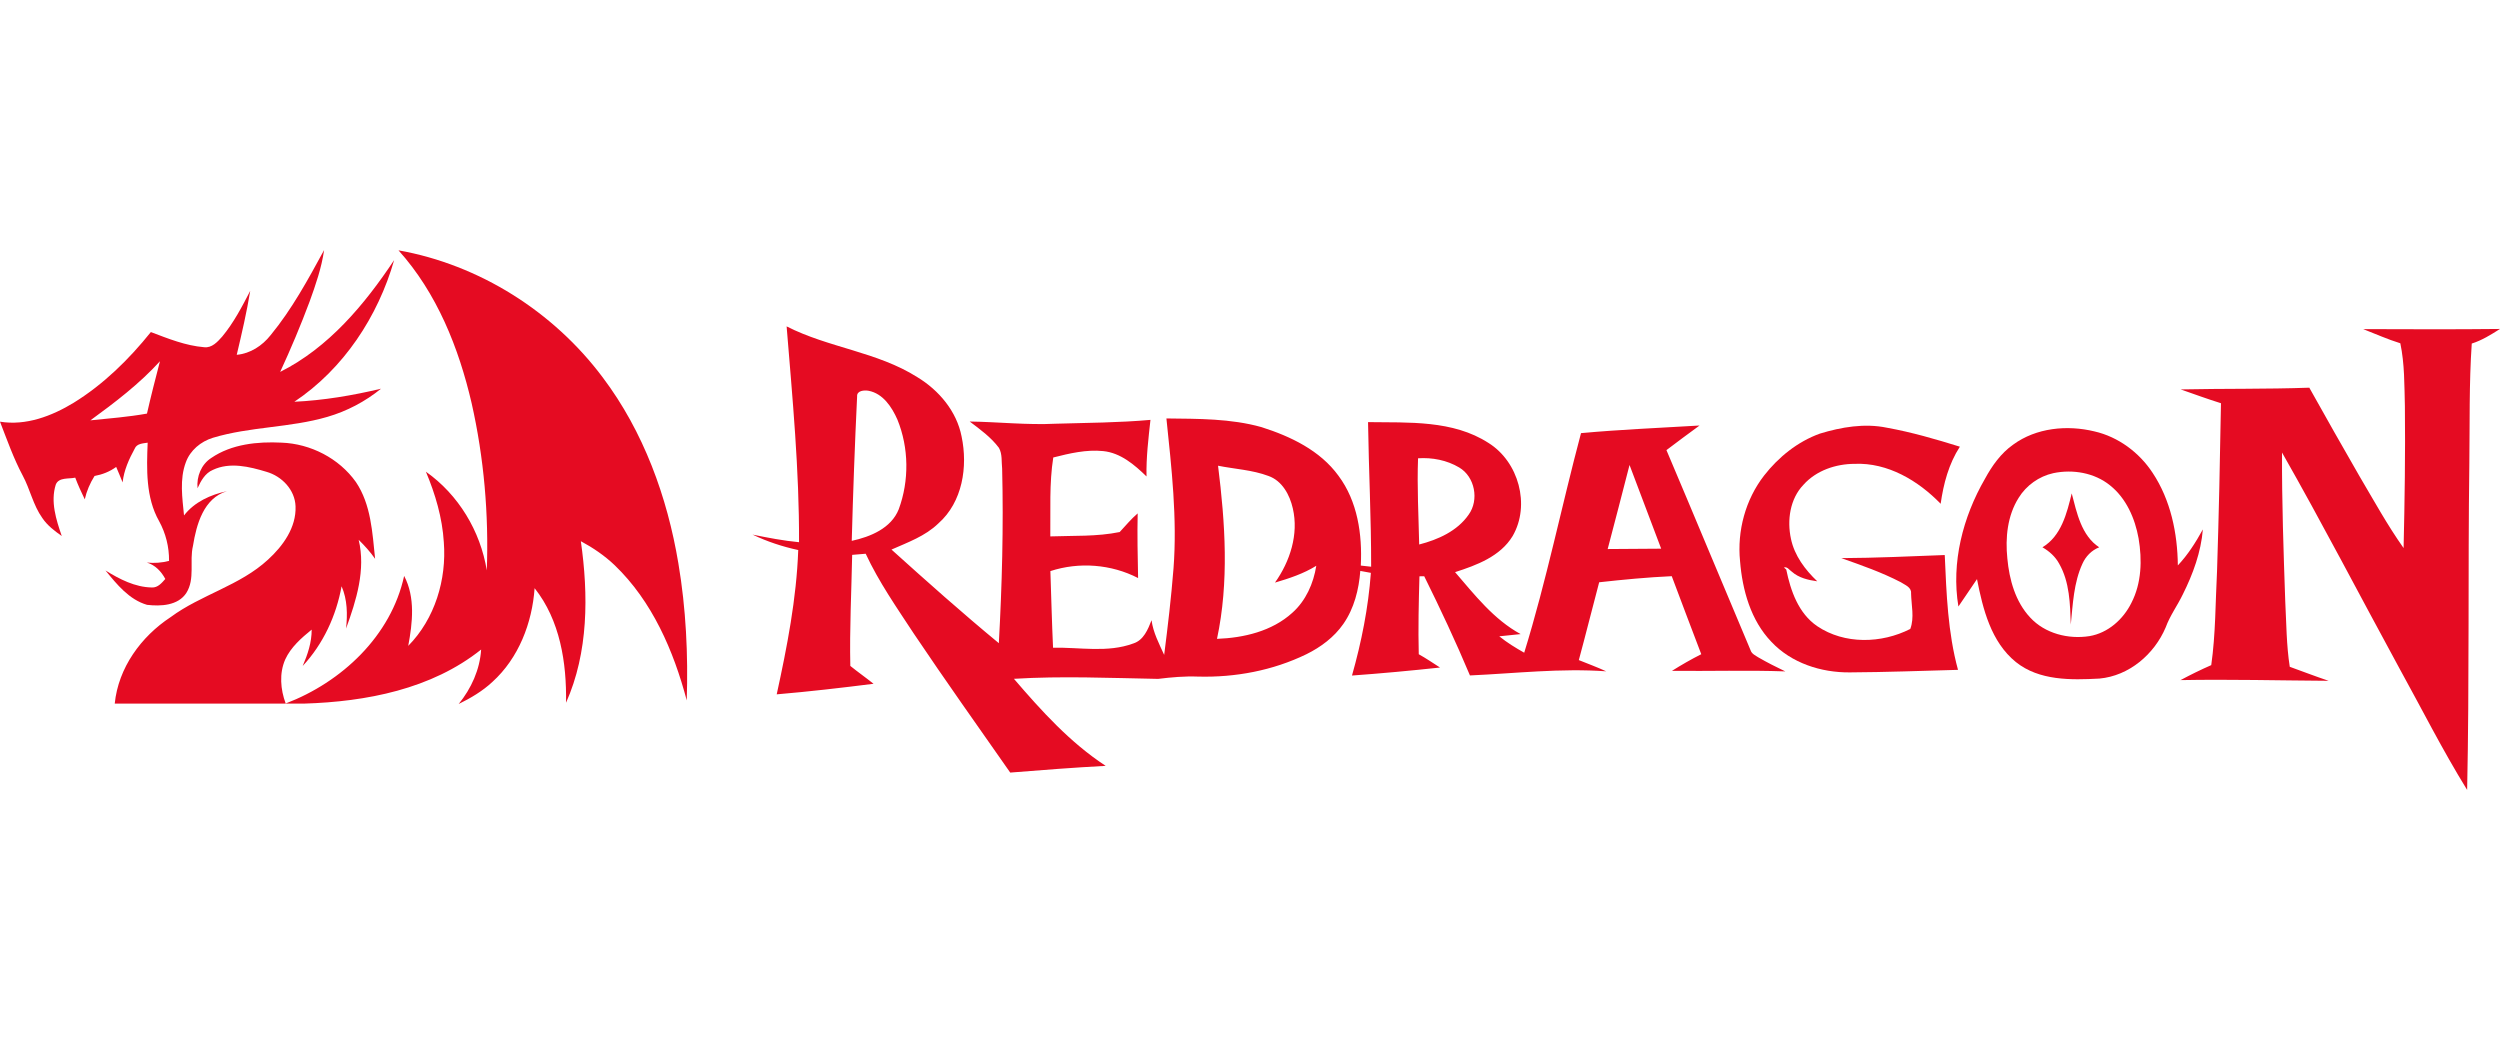 <svg width="256" height="107" viewBox="0 0 256 107" fill="none" xmlns="http://www.w3.org/2000/svg">
<g clip-path="url(#clip0_201_77)">
<path d="M27.712 34.32C29.898 31.664 31.547 28.616 33.189 25.606C32.928 27.424 32.324 29.166 31.701 30.887C30.793 33.323 29.78 35.722 28.689 38.084C33.659 35.591 37.333 31.186 40.361 26.634C38.704 32.416 35.181 37.775 30.141 41.14C33.135 40.999 36.103 40.495 39.016 39.805C37.397 41.119 35.52 42.109 33.519 42.689C29.688 43.809 25.613 43.676 21.79 44.832C20.565 45.213 19.476 46.108 19.031 47.335C18.377 49.074 18.668 50.979 18.844 52.779C19.913 51.398 21.573 50.651 23.242 50.296C20.852 51.004 20.113 53.709 19.762 55.89C19.381 57.478 19.998 59.271 19.077 60.723C18.226 62.022 16.446 62.099 15.055 61.935C13.224 61.403 11.961 59.836 10.803 58.417C12.24 59.306 13.828 60.132 15.556 60.158C16.162 60.189 16.566 59.693 16.927 59.286C16.518 58.519 15.896 57.857 15.037 57.606C15.802 57.685 16.569 57.629 17.31 57.435C17.328 56.018 16.973 54.604 16.29 53.362C14.917 50.935 15.014 48.028 15.121 45.33C14.649 45.405 14.009 45.415 13.797 45.936C13.209 47.015 12.687 48.161 12.557 49.396C12.347 48.864 12.117 48.34 11.897 47.813C11.24 48.296 10.478 48.593 9.68 48.741C9.218 49.478 8.87 50.281 8.681 51.132C8.328 50.403 7.988 49.669 7.704 48.91C7.044 49.066 6.016 48.846 5.71 49.626C5.157 51.377 5.75 53.218 6.323 54.886C5.584 54.367 4.85 53.809 4.339 53.052C3.393 51.733 3.084 50.099 2.319 48.685C1.381 46.923 0.721 45.036 0 43.18C2.657 43.615 5.3 42.607 7.538 41.247C10.601 39.36 13.204 36.798 15.449 34.003C17.216 34.673 19.006 35.399 20.905 35.555C21.698 35.65 22.276 35.003 22.751 34.469C23.927 33.055 24.779 31.411 25.623 29.784C25.262 31.988 24.756 34.162 24.242 36.333C25.638 36.205 26.858 35.402 27.712 34.32ZM9.256 43.044C11.192 42.843 13.135 42.697 15.05 42.352C15.457 40.557 15.917 38.775 16.38 36.992C14.278 39.304 11.772 41.211 9.256 43.044Z" fill="#E50B22"/>
<path d="M40.806 25.634C49.095 27.109 56.692 31.919 61.724 38.654C65.899 44.194 68.331 50.886 69.466 57.69C70.249 62.32 70.471 67.033 70.323 71.722C68.978 66.639 66.786 61.569 62.938 57.874C61.908 56.892 60.727 56.092 59.479 55.419C60.261 60.924 60.264 66.795 57.962 71.96C58.032 67.876 57.354 63.512 54.743 60.229C54.495 63.798 53.107 67.396 50.417 69.832C49.405 70.776 48.203 71.482 46.968 72.09C48.257 70.505 49.141 68.567 49.269 66.511C44.191 70.571 37.492 71.855 31.143 72.049C24.679 72.057 18.213 72.049 11.749 72.052C12.117 68.383 14.441 65.187 17.469 63.197C20.596 60.886 24.564 59.971 27.448 57.304C28.977 55.91 30.348 54.013 30.264 51.85C30.207 50.157 28.86 48.761 27.285 48.313C25.533 47.782 23.536 47.293 21.798 48.117C20.995 48.457 20.57 49.244 20.228 49.996C20.118 48.797 20.601 47.564 21.631 46.897C23.718 45.468 26.377 45.204 28.842 45.327C31.805 45.44 34.718 46.93 36.444 49.359C38.001 51.666 38.129 54.545 38.412 57.224C37.919 56.516 37.341 55.877 36.727 55.276C37.469 58.344 36.482 61.487 35.436 64.361C35.592 62.908 35.574 61.395 34.978 60.034C34.429 63.052 33.099 65.943 30.995 68.196C31.506 67.017 31.923 65.775 31.915 64.473C30.862 65.33 29.788 66.266 29.21 67.521C28.581 68.95 28.719 70.6 29.254 72.037C34.986 69.853 40.049 65.123 41.384 58.973C42.542 61.18 42.245 63.78 41.803 66.138C44.534 63.369 45.743 59.347 45.447 55.516C45.293 53.021 44.577 50.594 43.611 48.301C46.947 50.653 49.197 54.389 49.847 58.408C50.059 52.67 49.561 46.897 48.297 41.295C46.983 35.626 44.743 30.009 40.806 25.634ZM80.55 33.422C84.833 35.611 89.84 36.025 93.938 38.623C96.147 39.965 97.963 42.111 98.466 44.693C99.121 47.787 98.564 51.415 96.091 53.596C94.744 54.903 92.967 55.532 91.289 56.276C94.9 59.531 98.53 62.768 102.281 65.862C102.609 59.914 102.767 53.949 102.619 47.991C102.54 47.283 102.652 46.501 102.292 45.861C101.481 44.775 100.369 43.972 99.297 43.164C102.233 43.205 105.163 43.535 108.101 43.389C111.335 43.294 114.58 43.284 117.807 42.995C117.597 44.918 117.362 46.848 117.403 48.789C116.173 47.59 114.744 46.368 112.964 46.191C111.236 46.015 109.52 46.426 107.855 46.846C107.434 49.515 107.587 52.236 107.551 54.928C109.919 54.841 112.325 54.959 114.657 54.481C115.26 53.837 115.82 53.146 116.498 52.571C116.447 54.777 116.498 56.987 116.541 59.193C113.793 57.772 110.497 57.521 107.559 58.48C107.648 61.096 107.712 63.714 107.832 66.327C110.563 66.268 113.414 66.867 116.048 65.892C117.104 65.562 117.551 64.453 117.919 63.509C118.083 64.775 118.692 65.915 119.211 67.061C119.587 64.118 119.934 61.17 120.167 58.211C120.558 53.08 119.97 47.948 119.441 42.849C122.696 42.888 126.015 42.852 129.175 43.737C132.156 44.685 135.173 46.122 137.06 48.718C139.016 51.336 139.507 54.726 139.346 57.915C139.697 57.953 140.049 57.991 140.405 58.032C140.415 53.095 140.159 48.163 140.088 43.225C144.235 43.284 148.779 43.005 152.417 45.355C155.509 47.278 156.731 51.717 154.895 54.89C153.627 56.984 151.21 57.874 148.999 58.587C151.003 60.911 152.97 63.443 155.713 64.931C154.982 65 154.251 65.077 153.524 65.158C154.317 65.803 155.191 66.335 156.079 66.838C158.365 59.439 159.904 51.834 161.896 44.353C165.933 43.98 169.988 43.819 174.033 43.573C172.893 44.399 171.768 45.245 170.643 46.092C173.54 52.916 176.375 59.766 179.262 66.593C179.38 66.966 179.761 67.122 180.065 67.322C180.957 67.841 181.883 68.303 182.814 68.751C178.948 68.613 175.077 68.736 171.21 68.695C172.185 68.084 173.182 67.506 174.21 66.992C173.202 64.328 172.18 61.671 171.187 59.001C168.702 59.114 166.224 59.352 163.755 59.625C163.051 62.277 162.389 64.944 161.671 67.593C162.606 67.971 163.555 68.319 164.473 68.743C159.817 68.408 155.171 68.956 150.523 69.165C149.08 65.726 147.495 62.348 145.841 59.009C145.721 59.009 145.475 59.012 145.352 59.014C145.276 61.671 145.212 64.335 145.281 66.994C146.03 67.409 146.736 67.892 147.457 68.355C144.458 68.679 141.453 68.958 138.444 69.175C139.415 65.741 140.118 62.226 140.377 58.661C140.016 58.595 139.653 58.526 139.295 58.462C139.149 60.369 138.666 62.302 137.559 63.89C136.613 65.253 135.245 66.268 133.772 66.994C130.338 68.664 126.488 69.385 122.683 69.283C121.312 69.229 119.947 69.352 118.589 69.518C113.67 69.428 108.743 69.209 103.826 69.51C106.638 72.786 109.584 76.046 113.222 78.424C109.962 78.595 106.705 78.851 103.447 79.112C100.136 74.376 96.787 69.664 93.565 64.867C91.826 62.21 89.988 59.592 88.648 56.703C88.183 56.741 87.722 56.779 87.262 56.818C87.188 60.607 86.989 64.402 87.073 68.191C87.848 68.82 88.671 69.393 89.451 70.019C86.15 70.436 82.846 70.819 79.535 71.101C80.596 66.237 81.56 61.31 81.739 56.324C80.128 55.977 78.551 55.458 77.063 54.744C78.638 55.064 80.218 55.371 81.821 55.522C81.852 48.14 81.149 40.773 80.55 33.422ZM87.768 40.599C87.531 45.524 87.352 50.454 87.219 55.383C89.124 54.972 91.261 54.095 92.031 52.149C93.112 49.221 93.074 45.861 91.895 42.967C91.33 41.684 90.422 40.3 88.947 40.016C88.507 39.937 87.72 39.988 87.768 40.599ZM145.209 46.928C145.097 49.868 145.263 52.814 145.324 55.757C147.247 55.261 149.226 54.384 150.39 52.701C151.479 51.198 151.031 48.822 149.423 47.871C148.165 47.12 146.662 46.833 145.209 46.928ZM124.728 47.69C125.462 53.558 125.864 59.59 124.621 65.419C127.362 65.317 130.249 64.642 132.33 62.752C133.719 61.517 134.501 59.745 134.787 57.935C133.486 58.746 132.018 59.226 130.558 59.658C132.097 57.495 133 54.711 132.386 52.065C132.074 50.686 131.3 49.234 129.891 48.738C128.237 48.117 126.449 48.035 124.728 47.69ZM166.864 47.613C166.122 50.484 165.388 53.356 164.626 56.222C166.452 56.217 168.278 56.202 170.103 56.184C169.032 53.325 167.945 50.472 166.864 47.613ZM241.988 33.701C246.66 33.714 251.329 33.739 256 33.685C255.08 34.266 254.151 34.854 253.108 35.179C252.829 39.27 252.911 43.376 252.86 47.475C252.712 58.61 252.87 69.753 252.635 80.888C250.101 76.79 247.933 72.476 245.604 68.26C241.625 60.955 237.795 53.568 233.678 46.337C233.658 51.405 233.834 56.473 234.008 61.535C234.126 63.785 234.126 66.051 234.471 68.28C235.798 68.759 237.112 69.265 238.452 69.715C233.397 69.682 228.339 69.549 223.284 69.643C224.315 69.094 225.361 68.577 226.432 68.109C226.885 64.921 226.856 61.686 227.025 58.475C227.209 52.747 227.332 47.017 227.427 41.29C226.038 40.855 224.67 40.356 223.3 39.876C227.69 39.784 232.083 39.853 236.473 39.699C238.168 42.724 239.869 45.749 241.605 48.751C243.072 51.231 244.461 53.767 246.128 56.12C246.24 51.282 246.312 46.442 246.261 41.602C246.202 39.449 246.24 37.268 245.793 35.151C244.491 34.752 243.254 34.189 241.988 33.701Z" fill="#E50B22"/>
<path d="M186.357 44.402C188.561 43.729 190.934 43.325 193.22 43.798C195.754 44.256 198.234 44.977 200.691 45.741C199.551 47.495 199.014 49.536 198.723 51.587C196.434 49.221 193.302 47.352 189.914 47.498C187.986 47.503 185.987 48.173 184.677 49.638C183.286 51.085 182.982 53.282 183.396 55.184C183.754 56.897 184.844 58.342 186.089 59.526C185.161 59.398 184.194 59.175 183.478 58.536C183.22 58.365 183.023 58.004 182.673 58.109L182.913 58.321C183.358 60.497 184.161 62.809 186.081 64.118C188.873 66.007 192.67 65.905 195.613 64.404C196.051 63.259 195.716 61.947 195.693 60.743C195.741 60.121 195.053 59.894 194.631 59.613C192.686 58.605 190.609 57.879 188.546 57.153C192.08 57.135 195.611 56.969 199.142 56.836C199.316 60.776 199.454 64.765 200.5 68.593C196.805 68.692 193.113 68.833 189.418 68.853C186.485 68.881 183.435 67.9 181.392 65.726C179.275 63.52 178.418 60.426 178.18 57.447C177.874 54.361 178.735 51.157 180.643 48.697C182.121 46.8 184.082 45.222 186.357 44.402Z" fill="#E50B22"/>
<path d="M206.145 45.532C208.51 43.799 211.676 43.497 214.471 44.175C216.918 44.737 219.063 46.335 220.431 48.424C222.277 51.204 222.977 54.599 223.011 57.898C224.044 56.803 224.849 55.525 225.573 54.211C225.381 56.545 224.563 58.777 223.522 60.861C222.972 62.007 222.203 63.039 221.768 64.241C220.602 66.998 218.017 69.212 214.977 69.486C212.075 69.641 208.817 69.713 206.421 67.79C203.88 65.729 203.046 62.367 202.445 59.301C201.804 60.232 201.175 61.17 200.541 62.106C199.791 57.598 201.001 52.94 203.261 49.028C203.985 47.693 204.89 46.417 206.145 45.532ZM210.257 48.452C208.794 48.775 207.493 49.705 206.708 50.979C205.552 52.812 205.335 55.072 205.552 57.187C205.752 59.355 206.37 61.61 207.892 63.236C209.405 64.875 211.799 65.481 213.959 65.139C215.854 64.822 217.421 63.423 218.255 61.736C219.301 59.713 219.365 57.335 218.991 55.129C218.623 53.086 217.731 51.03 216.076 49.708C214.471 48.404 212.251 48.033 210.257 48.452Z" fill="#E50B22"/>
<path d="M212.144 50.523C212.668 52.508 213.121 54.827 214.956 56.046C214.182 56.348 213.578 56.967 213.243 57.721C212.346 59.669 212.261 61.856 212.049 63.957C211.978 61.843 211.937 59.608 210.858 57.721C210.469 57 209.848 56.445 209.145 56.041C211.078 54.886 211.648 52.559 212.144 50.523Z" fill="#E50B22"/>
</g>
<defs>
<clipPath id="clip0_201_77">
<rect width="256" height="106.496" fill="white"/>
</clipPath>
</defs>
</svg>
